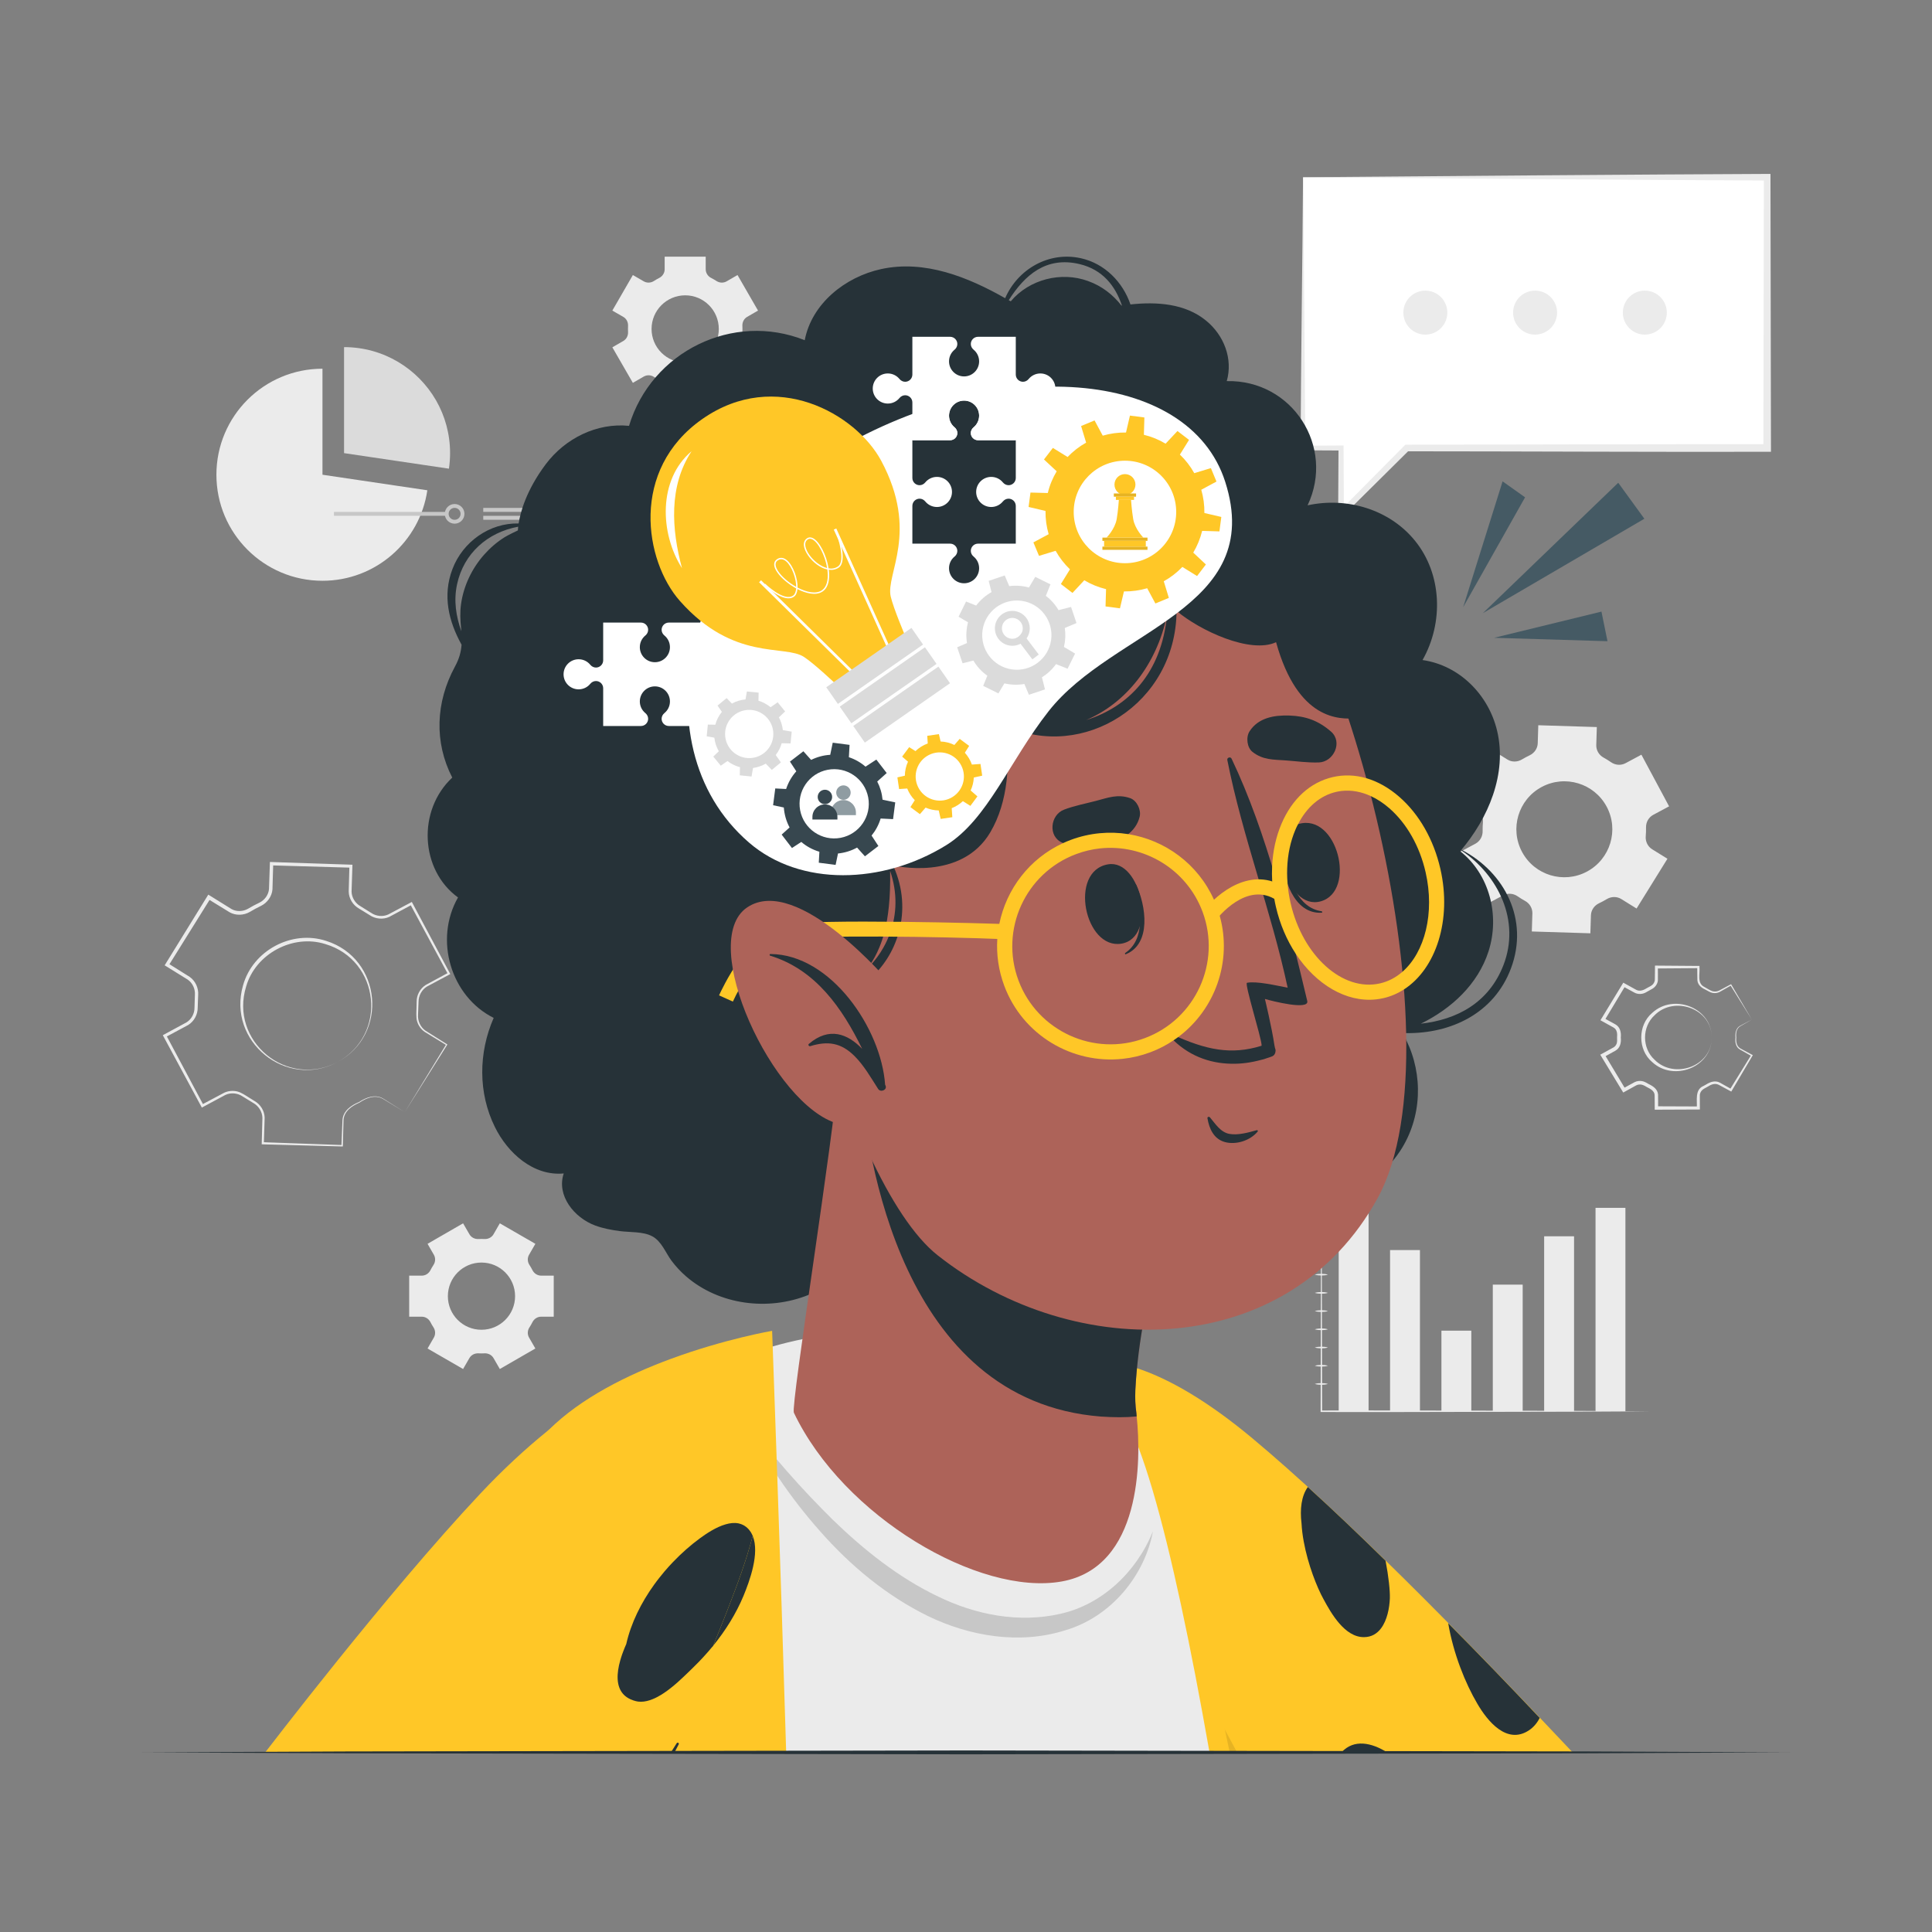 <svg width="150" height="150" viewBox="0 0 150 150" fill="none" xmlns="http://www.w3.org/2000/svg">
<rect x="0" y="0" width="150" height="150" fill="#808080" stroke="none"/>
<path d="M127.063 70.538L129.46 66.673L128.277 65.94C127.929 65.724 127.74 65.331 127.775 64.923C127.794 64.697 127.802 64.47 127.797 64.243C127.788 63.835 128.001 63.455 128.361 63.262L129.588 62.604L127.438 58.594L126.211 59.252C125.851 59.445 125.416 59.413 125.081 59.179C124.895 59.05 124.702 58.93 124.503 58.821C124.144 58.625 123.921 58.25 123.934 57.841L123.978 56.449L119.432 56.308L119.39 57.704C119.378 58.114 119.127 58.47 118.756 58.645C118.656 58.693 118.556 58.743 118.457 58.796C118.358 58.849 118.261 58.904 118.166 58.961C117.817 59.172 117.384 59.185 117.037 58.97L115.845 58.231L113.447 62.096L114.633 62.832C114.981 63.048 115.169 63.442 115.134 63.85C115.114 64.074 115.107 64.3 115.111 64.527C115.12 64.934 114.907 65.314 114.547 65.507L113.32 66.165L115.47 70.174L116.697 69.516C117.057 69.323 117.491 69.355 117.826 69.588C118.012 69.717 118.204 69.836 118.402 69.944C118.762 70.14 118.986 70.515 118.973 70.924L118.93 72.32L123.476 72.461L123.519 71.065C123.532 70.657 123.782 70.302 124.151 70.128C124.252 70.08 124.353 70.029 124.453 69.976C124.551 69.923 124.648 69.868 124.744 69.81C125.094 69.598 125.53 69.586 125.878 69.802L127.063 70.538ZM123.214 67.668C121.402 68.64 119.146 67.959 118.173 66.146C117.201 64.333 117.88 62.074 119.693 61.102C121.506 60.13 123.767 60.812 124.739 62.625C125.711 64.438 125.027 66.695 123.214 67.668Z" fill="#EBEBEB"/>
<path d="M31.427 86.347L34.64 81.086L34.654 81.144L32.96 80.107C32.679 79.909 32.471 79.611 32.379 79.279C32.298 78.995 32.327 78.571 32.337 78.274L32.348 77.781C32.34 77.258 32.617 76.742 33.063 76.466L34.81 75.519L34.776 75.631L31.849 70.203L31.981 70.243L30.228 71.184C29.744 71.409 29.151 71.354 28.709 71.056L28.291 70.798L27.871 70.54C27.406 70.278 27.09 69.771 27.073 69.234L27.128 67.246L27.241 67.365L21.079 67.189L21.213 67.062L21.154 69.052C21.109 69.598 20.753 70.09 20.267 70.331L19.828 70.554L19.4 70.799C18.93 71.073 18.321 71.099 17.838 70.835L16.141 69.793L16.347 69.745L13.085 74.976L13.042 74.79L14.729 75.846C15.173 76.16 15.424 76.709 15.386 77.249L15.367 77.741L15.35 78.232C15.354 78.77 15.068 79.302 14.607 79.584L12.853 80.524L12.9 80.365L15.802 85.806L15.664 85.765L17.42 84.832C17.742 84.686 18.114 84.658 18.453 84.749C18.745 84.826 19.093 85.064 19.349 85.225L19.768 85.485C20.226 85.747 20.536 86.249 20.548 86.779L20.485 88.766L20.405 88.68L26.566 88.9L26.509 88.953L26.588 86.971C26.634 86.245 27.269 85.81 27.875 85.562C28.418 85.203 29.131 84.93 29.748 85.293C29.748 85.293 31.427 86.347 31.427 86.347ZM31.427 86.347L29.735 85.317C29.113 84.967 28.445 85.247 27.901 85.611C27.304 85.868 26.71 86.276 26.67 86.978L26.619 88.956L26.617 89.011L26.562 89.01L20.4 88.846L20.317 88.844L20.32 88.761L20.373 86.785C20.36 86.316 20.083 85.873 19.677 85.643L19.252 85.383L18.827 85.121C18.442 84.861 17.923 84.813 17.501 85.009L15.761 85.944L15.671 85.992L15.623 85.903L12.695 80.475L12.64 80.373L12.743 80.317L14.479 79.377C14.868 79.136 15.107 78.686 15.101 78.231L15.116 77.731L15.132 77.233C15.163 76.78 14.95 76.318 14.577 76.059L12.899 75.019L12.784 74.948L12.855 74.833L16.093 69.587L16.172 69.459L16.299 69.538L17.976 70.58C18.369 70.799 18.873 70.777 19.261 70.553L19.695 70.307L20.141 70.083C20.546 69.885 20.845 69.477 20.885 69.027L20.952 67.054L20.956 66.923L21.087 66.927L27.248 67.133L27.364 67.137L27.361 67.253L27.296 69.227C27.308 69.687 27.579 70.126 27.98 70.353L28.403 70.617L28.827 70.881C29.209 71.141 29.723 71.192 30.144 70.999L31.889 70.072L31.975 70.026L32.02 70.112L34.922 75.553L34.961 75.626L34.888 75.665L33.145 76.598C32.742 76.845 32.494 77.31 32.495 77.782C32.482 78.029 32.47 78.529 32.457 78.776C32.419 79.252 32.637 79.737 33.026 80.016L34.7 81.072L34.736 81.095L34.713 81.131L31.427 86.347Z" fill="#EBEBEB"/>
<path d="M26.209 82.456C22.232 84.596 17.615 80.855 18.869 76.507C19.62 73.799 22.651 72.175 25.322 73.05C29.642 74.412 30.192 80.327 26.209 82.456ZM26.209 82.456C30.12 80.323 29.511 74.55 25.248 73.295C22.738 72.503 19.843 74.051 19.114 76.581C17.798 80.823 22.27 84.535 26.209 82.456Z" fill="#EBEBEB"/>
<path d="M38.806 106.29L41.566 104.697L41.078 103.853C40.934 103.605 40.948 103.299 41.105 103.059C41.191 102.926 41.271 102.788 41.343 102.646C41.473 102.391 41.731 102.227 42.017 102.227H42.992V99.04H42.017C41.731 99.04 41.473 98.876 41.343 98.621C41.271 98.479 41.191 98.341 41.105 98.209C40.948 97.968 40.934 97.663 41.078 97.415L41.566 96.57L38.806 94.978L38.318 95.826C38.174 96.075 37.902 96.212 37.615 96.198C37.537 96.194 37.459 96.192 37.38 96.192C37.302 96.192 37.224 96.194 37.146 96.198C36.86 96.212 36.589 96.076 36.446 95.829L35.954 94.978L33.195 96.57L33.683 97.417C33.827 97.666 33.812 97.971 33.655 98.212C33.569 98.344 33.489 98.481 33.417 98.622C33.287 98.877 33.03 99.041 32.744 99.041H31.769V102.228H32.744C33.03 102.228 33.287 102.391 33.417 102.646C33.489 102.787 33.569 102.924 33.655 103.056C33.812 103.297 33.827 103.602 33.683 103.851L33.195 104.698L35.954 106.29L36.443 105.443C36.586 105.195 36.858 105.059 37.144 105.073C37.222 105.077 37.301 105.079 37.38 105.079C37.459 105.079 37.537 105.077 37.615 105.073C37.902 105.058 38.175 105.195 38.318 105.444L38.806 106.29ZM37.38 103.243C35.939 103.243 34.772 102.076 34.772 100.635C34.772 99.194 35.939 98.024 37.38 98.024C38.822 98.024 39.991 99.194 39.991 100.635C39.991 102.076 38.822 103.243 37.38 103.243Z" fill="#EBEBEB"/>
<path d="M58.853 24.114L57.261 21.354L56.417 21.842C56.168 21.986 55.863 21.972 55.623 21.815C55.49 21.729 55.352 21.649 55.21 21.577C54.955 21.447 54.791 21.19 54.791 20.904V19.928H51.605V20.904C51.605 21.19 51.44 21.447 51.186 21.577C51.044 21.649 50.906 21.729 50.773 21.815C50.533 21.972 50.227 21.986 49.979 21.842L49.135 21.354L47.542 24.114L48.391 24.602C48.64 24.745 48.776 25.018 48.762 25.305C48.758 25.383 48.756 25.461 48.756 25.54C48.756 25.618 48.758 25.696 48.762 25.774C48.777 26.059 48.641 26.331 48.393 26.474L47.543 26.965L49.135 29.725L49.982 29.236C50.23 29.093 50.536 29.107 50.776 29.264C50.908 29.351 51.046 29.43 51.187 29.502C51.442 29.632 51.605 29.889 51.605 30.175V31.151H54.792V30.175C54.792 29.889 54.956 29.632 55.21 29.502C55.352 29.43 55.489 29.351 55.621 29.264C55.861 29.107 56.167 29.093 56.415 29.236L57.262 29.725L58.854 26.965L58.007 26.477C57.759 26.334 57.623 26.061 57.638 25.776C57.641 25.698 57.644 25.619 57.644 25.54C57.644 25.461 57.642 25.383 57.638 25.305C57.623 25.018 57.76 24.745 58.008 24.602L58.853 24.114ZM55.807 25.54C55.807 26.981 54.64 28.148 53.199 28.148C51.758 28.148 50.587 26.981 50.587 25.54C50.587 24.099 51.758 22.929 53.199 22.929C54.64 22.928 55.807 24.098 55.807 25.54Z" fill="#EBEBEB"/>
<path d="M136.011 79.161L134.346 76.494L134.405 76.51L133.512 77.015C133.349 77.098 133.157 77.124 132.976 77.091C132.79 77.063 132.634 76.95 132.491 76.879C132.159 76.723 131.821 76.517 131.785 76.112C131.773 75.755 131.777 75.425 131.773 75.08L131.86 75.168L128.603 75.192L128.715 75.081C128.715 75.427 128.725 75.751 128.718 76.117C128.692 76.417 128.483 76.681 128.218 76.807C128.108 76.87 127.886 76.992 127.776 77.055C127.516 77.199 127.188 77.213 126.92 77.08L126.016 76.587L126.192 76.539L124.572 79.234L124.52 79.039L125.421 79.533C125.789 79.742 125.879 80.16 125.837 80.552C125.881 80.948 125.792 81.362 125.423 81.574L124.524 82.074L124.58 81.865L126.2 84.56L126.01 84.509L126.915 84.015C127.096 83.926 127.305 83.901 127.501 83.939C127.666 83.967 127.861 84.081 128.006 84.166C128.354 84.336 128.697 84.559 128.732 84.986C128.741 85.355 128.734 85.676 128.735 86.024L128.603 85.892L131.859 85.905L131.741 86.024C131.776 85.445 131.571 84.602 132.254 84.315L132.473 84.195C132.78 83.992 133.183 83.868 133.528 84.055L134.425 84.557L134.308 84.588L135.962 81.913L135.983 81.992L135.093 81.487C134.758 81.3 134.699 80.888 134.741 80.552C134.706 80.22 134.775 79.816 135.107 79.641C135.108 79.641 136.011 79.161 136.011 79.161ZM136.011 79.161L135.126 79.669C134.809 79.857 134.768 80.216 134.805 80.552C134.777 80.885 134.825 81.237 135.14 81.411L136.038 81.893L136.089 81.92L136.059 81.972L134.459 84.678L134.416 84.75L134.342 84.71L133.444 84.226C133.134 84.074 132.859 84.196 132.575 84.375C132.458 84.447 132.257 84.535 132.163 84.63C132.056 84.731 131.987 84.869 131.974 85.011C131.969 85.367 131.979 85.769 131.978 86.141L131.86 86.142L128.603 86.156L128.472 86.156C128.468 85.782 128.474 85.369 128.465 85.014C128.444 84.69 128.127 84.536 127.872 84.405C127.761 84.334 127.578 84.234 127.45 84.211C127.31 84.185 127.163 84.204 127.038 84.266L126.148 84.758L126.029 84.824L125.957 84.707L124.324 82.02L124.243 81.887L124.38 81.811L125.271 81.322C125.389 81.253 125.479 81.141 125.522 81.012C125.564 80.893 125.553 80.679 125.548 80.552C125.573 80.261 125.559 79.938 125.274 79.776L124.385 79.284L124.258 79.213L124.333 79.089L125.966 76.403L126.032 76.295L126.143 76.356L127.033 76.848C127.316 77.002 127.629 76.866 127.877 76.708C127.991 76.641 128.195 76.552 128.289 76.462C128.395 76.365 128.465 76.232 128.48 76.092C128.491 75.74 128.487 75.338 128.493 74.968L128.603 74.969L131.86 74.994L131.948 74.994L131.947 75.081C131.994 75.612 131.737 76.348 132.333 76.63C132.542 76.74 132.784 76.919 133 76.967C133.154 76.999 133.319 76.981 133.462 76.913L134.363 76.432L134.401 76.412L134.422 76.448L136.011 79.161Z" fill="#EBEBEB"/>
<path d="M132.899 80.552C132.912 82.864 129.94 83.998 128.281 82.463C127.141 81.51 127.142 79.59 128.282 78.636C129.942 77.1 132.913 78.24 132.899 80.552ZM132.899 80.552C132.908 78.299 129.98 77.281 128.459 78.826C127.477 79.727 127.474 81.373 128.457 82.275C129.976 83.82 132.909 82.805 132.899 80.552Z" fill="#EBEBEB"/>
<path d="M101.166 13.759V34.783H104.117V39.883L109.217 34.783H137.203V13.759H101.166Z" fill="white"/>
<path d="M101.166 13.759C101.242 19.955 101.302 28.691 101.346 34.783L101.166 34.604L104.117 34.588L104.311 34.587L104.313 34.783L104.34 39.883L103.96 39.725L109.036 34.602L109.11 34.527C117.39 34.511 129.035 34.482 137.203 34.489L136.909 34.783L136.947 13.76L137.203 14.016C128.22 13.98 110.148 13.84 101.166 13.759ZM101.166 13.759C110.278 13.679 128.345 13.539 137.458 13.502L137.459 13.759L137.497 34.783L137.497 35.076C129.291 35.101 117.544 35.04 109.217 35.039L109.398 34.964L104.275 40.04L103.891 40.419L103.894 39.882L103.922 34.782L104.117 34.978L101.167 34.962L100.987 34.961C100.987 28.768 101.131 20.028 101.166 13.759Z" fill="#EBEBEB"/>
<path d="M125.997 24.271C125.997 25.214 126.761 25.979 127.704 25.979C128.647 25.979 129.412 25.214 129.412 24.271C129.412 23.328 128.647 22.564 127.704 22.564C126.761 22.564 125.997 23.328 125.997 24.271Z" fill="#EBEBEB"/>
<path d="M117.476 24.271C117.476 25.214 118.241 25.979 119.184 25.979C120.127 25.979 120.891 25.214 120.891 24.271C120.891 23.328 120.127 22.564 119.184 22.564C118.241 22.564 117.476 23.328 117.476 24.271Z" fill="#EBEBEB"/>
<path d="M108.956 24.271C108.956 25.214 109.72 25.979 110.663 25.979C111.606 25.979 112.37 25.214 112.37 24.271C112.37 23.328 111.606 22.564 110.663 22.564C109.72 22.564 108.956 23.328 108.956 24.271Z" fill="#EBEBEB"/>
<path d="M33.178 38.065C32.597 42.04 29.172 45.091 25.037 45.091C20.491 45.091 16.802 41.406 16.802 36.858C16.802 32.312 20.491 28.627 25.037 28.627V36.858L33.178 38.065Z" fill="#EBEBEB"/>
<path d="M34.944 35.181C34.944 35.592 34.913 35.994 34.855 36.388L26.713 35.181V26.95C29.767 26.95 32.435 28.615 33.857 31.088C34.55 32.294 34.944 33.694 34.944 35.181Z" fill="#DBDBDB"/>
<path d="M25.928 39.895H34.682" stroke="#C7C7C7" stroke-width="0.3" stroke-miterlimit="10"/>
<path d="M35.296 40.508C34.957 40.508 34.682 40.233 34.682 39.895C34.682 39.556 34.957 39.281 35.296 39.281C35.635 39.281 35.909 39.556 35.909 39.895C35.909 40.234 35.634 40.508 35.296 40.508Z" stroke="#C7C7C7" stroke-width="0.3" stroke-miterlimit="10"/>
<path d="M44.32 39.435H37.52V39.742H44.32V39.435Z" fill="#C7C7C7"/>
<path d="M41.369 40.048H37.52V40.355H41.369V40.048Z" fill="#C7C7C7"/>
<path d="M106.256 93.058H103.936V109.57H106.256V93.058Z" fill="#EBEBEB"/>
<path d="M110.244 97.055H107.924V109.569H110.244V97.055Z" fill="#EBEBEB"/>
<path d="M114.232 103.312H111.912V109.57H114.232V103.312Z" fill="#EBEBEB"/>
<path d="M118.221 99.738H115.901V109.57H118.221V99.738Z" fill="#EBEBEB"/>
<path d="M122.209 95.985H119.888V109.57H122.209V95.985Z" fill="#EBEBEB"/>
<path d="M126.197 93.777H123.877V109.569H126.197V93.777Z" fill="#EBEBEB"/>
<path d="M102.591 90.958L102.618 95.611L102.631 100.263L102.65 109.569L102.591 109.511C104.723 109.505 106.856 109.502 108.988 109.509L115.385 109.522L121.783 109.535L128.18 109.569L121.783 109.604L115.385 109.617L108.988 109.63C106.856 109.637 104.723 109.634 102.591 109.628L102.532 109.628V109.569L102.551 100.264L102.564 95.611L102.591 90.958Z" fill="#EBEBEB"/>
<path d="M102.079 91.891C102.25 91.84 102.42 91.828 102.591 91.826C102.761 91.828 102.932 91.84 103.103 91.891C102.932 91.943 102.761 91.955 102.591 91.957C102.42 91.955 102.249 91.943 102.079 91.891Z" fill="#EBEBEB"/>
<path d="M102.079 93.306C102.25 93.254 102.42 93.242 102.591 93.24C102.761 93.242 102.932 93.254 103.103 93.306C102.932 93.358 102.761 93.37 102.591 93.372C102.42 93.37 102.249 93.358 102.079 93.306Z" fill="#EBEBEB"/>
<path d="M102.079 94.72C102.25 94.668 102.42 94.656 102.591 94.654C102.761 94.656 102.932 94.668 103.103 94.72C102.932 94.772 102.761 94.784 102.591 94.786C102.42 94.784 102.249 94.772 102.079 94.72Z" fill="#EBEBEB"/>
<path d="M102.079 96.135C102.25 96.083 102.42 96.071 102.591 96.069C102.761 96.071 102.932 96.083 103.103 96.135C102.932 96.186 102.761 96.198 102.591 96.2C102.42 96.198 102.249 96.186 102.079 96.135Z" fill="#EBEBEB"/>
<path d="M102.079 97.549C102.25 97.498 102.42 97.486 102.591 97.483C102.761 97.485 102.932 97.497 103.103 97.549C102.932 97.601 102.761 97.613 102.591 97.615C102.42 97.613 102.249 97.601 102.079 97.549Z" fill="#EBEBEB"/>
<path d="M102.079 98.964C102.25 98.912 102.42 98.9 102.591 98.898C102.761 98.9 102.932 98.912 103.103 98.964C102.932 99.016 102.761 99.028 102.591 99.029C102.42 99.027 102.249 99.015 102.079 98.964Z" fill="#EBEBEB"/>
<path d="M102.079 100.378C102.25 100.327 102.42 100.315 102.591 100.312C102.761 100.314 102.932 100.326 103.103 100.378C102.932 100.43 102.761 100.442 102.591 100.444C102.42 100.442 102.249 100.43 102.079 100.378Z" fill="#EBEBEB"/>
<path d="M102.079 101.792C102.25 101.741 102.42 101.729 102.591 101.727C102.761 101.728 102.932 101.74 103.103 101.792C102.932 101.844 102.761 101.856 102.591 101.858C102.42 101.856 102.249 101.844 102.079 101.792Z" fill="#EBEBEB"/>
<path d="M102.079 103.207C102.25 103.155 102.42 103.143 102.591 103.141C102.761 103.143 102.932 103.155 103.103 103.207C102.932 103.259 102.761 103.271 102.591 103.273C102.42 103.27 102.249 103.259 102.079 103.207Z" fill="#EBEBEB"/>
<path d="M102.079 104.621C102.25 104.57 102.42 104.558 102.591 104.556C102.761 104.557 102.932 104.569 103.103 104.621C102.932 104.673 102.761 104.685 102.591 104.687C102.42 104.685 102.249 104.673 102.079 104.621Z" fill="#EBEBEB"/>
<path d="M102.079 106.036C102.25 105.984 102.42 105.972 102.591 105.97C102.761 105.972 102.932 105.984 103.103 106.036C102.932 106.088 102.761 106.1 102.591 106.102C102.42 106.1 102.249 106.088 102.079 106.036Z" fill="#EBEBEB"/>
<path d="M102.079 107.45C102.25 107.398 102.42 107.386 102.591 107.384C102.761 107.386 102.932 107.398 103.103 107.45C102.932 107.502 102.761 107.514 102.591 107.516C102.42 107.514 102.249 107.502 102.079 107.45Z" fill="#EBEBEB"/>
<path d="M113.6 47.139L116.661 37.373L118.406 38.612L113.6 47.139Z" fill="#455A64"/>
<path d="M116.003 49.519L124.337 47.485L124.805 49.783L116.003 49.519Z" fill="#455A64"/>
<path d="M115.13 47.603L125.639 37.481L127.668 40.275L115.13 47.603Z" fill="#455A64"/>
<path d="M115.879 136.053H87.25C86.713 134.46 86.206 132.9 85.729 131.376C85.141 129.492 84.652 127.674 84.271 125.949C84.181 125.541 84.097 125.136 84.019 124.737C83.866 123.954 83.734 123.192 83.629 122.454C83.095 118.749 83.173 115.671 83.932 113.583C84.607 111.717 85.828 110.643 87.646 110.622C87.718 110.619 87.793 110.619 87.865 110.622C88.012 110.625 88.159 110.637 88.312 110.655C91.228 110.991 95.473 113.721 101.224 119.697C102.601 121.131 104.068 122.751 105.622 124.569C106.138 125.172 106.672 125.79 107.224 126.423C109.81 129.399 112.765 132.678 115.879 136.053Z" fill="#AD6359"/>
<path d="M122.098 136.053H84.205C83.473 134.178 82.792 132.375 82.177 130.668C81.718 129.393 81.31 128.166 80.947 126.984C80.8 126.504 80.659 126.03 80.53 125.565C80.527 125.565 80.527 125.565 80.527 125.565C80.263 124.638 80.032 123.741 79.831 122.877C79.702 122.331 79.585 121.8 79.483 121.278C79.384 120.789 79.294 120.309 79.216 119.841C79.165 119.529 79.117 119.223 79.075 118.92C79.03 118.617 78.994 118.32 78.958 118.029C78.904 117.567 78.859 117.12 78.829 116.682C78.811 116.448 78.796 116.217 78.784 115.992C78.784 115.953 78.781 115.914 78.778 115.875C78.637 112.773 79.069 110.349 79.996 108.645C80.686 107.367 81.655 106.491 82.867 106.038C82.939 106.005 83.011 105.981 83.086 105.957C84.514 105.486 86.26 105.567 88.273 106.227C88.276 106.227 88.276 106.227 88.276 106.227C90.865 107.076 93.892 108.879 97.249 111.681C104.128 117.426 113.332 126.729 122.098 136.053Z" fill="#FFC727"/>
<path d="M112.438 126.027C112.84 128.397 113.77 130.701 114.7 132.276C115.486 133.626 116.986 135.474 118.702 134.346C119.065 134.106 119.347 133.767 119.542 133.377C117.178 130.875 114.784 128.394 112.438 126.027ZM104.149 136.053H107.698C106.498 135.306 105.127 134.988 104.149 136.053ZM107.575 121.176C105.49 119.13 103.453 117.192 101.539 115.452C101.035 116.154 100.918 117.174 101.05 118.272C101.074 118.737 101.134 119.217 101.224 119.697C101.548 121.476 102.25 123.246 102.757 124.158C103.348 125.256 104.413 127.131 105.91 127.107C106.495 127.101 106.921 126.828 107.224 126.423C107.701 125.79 107.878 124.839 107.908 124.098C107.926 123.492 107.812 122.406 107.575 121.176Z" fill="#263238"/>
<path opacity="0.1" d="M96.046 136.053H84.211C83.476 134.178 82.795 132.375 82.183 130.668C81.724 129.393 81.313 128.166 80.95 126.984C80.803 126.504 80.662 126.03 80.53 125.565C80.266 124.638 80.035 123.744 79.834 122.88C79.834 122.88 79.834 122.88 79.831 122.877C79.702 122.331 79.585 121.8 79.483 121.278C79.384 120.789 79.294 120.309 79.216 119.841C79.165 119.529 79.117 119.223 79.075 118.92C79.03 118.617 78.994 118.32 78.958 118.029C78.469 113.877 78.868 110.73 80.008 108.651C80.215 108.267 80.452 107.919 80.71 107.607L81.592 109.242L83.932 113.583L87.013 119.298L88.129 121.368L88.417 121.899L92.797 130.023L95.104 134.304L96.046 136.053Z" fill="black"/>
<path d="M95.473 136.053H76.279C76.279 132.87 76.282 129.789 76.285 126.882C76.288 126.315 76.288 125.754 76.288 125.199C76.291 124.152 76.294 123.129 76.297 122.136C76.315 114.93 76.348 109.251 76.363 106.44V106.437C76.372 105.192 76.378 104.508 76.378 104.508L76.204 103.854L75.862 102.573C75.862 102.573 79.363 103.332 83.086 105.957C83.488 106.239 83.893 106.545 84.298 106.875C85.279 107.673 86.251 108.609 87.151 109.701C87.241 109.809 87.328 109.914 87.415 110.025C87.568 110.22 87.718 110.418 87.865 110.622C88.033 110.847 88.195 111.078 88.351 111.318V111.321C89.077 112.407 89.725 113.622 90.262 114.978C91.519 118.161 93.232 125.46 95.104 134.304C95.224 134.88 95.347 135.462 95.473 136.053Z" fill="#FFC727"/>
<path d="M93.907 136.053H32.521C39.91 123.828 46.933 113.454 50.674 109.686C51.169 109.185 51.703 108.717 52.27 108.285C53.389 107.415 54.634 106.668 55.972 106.038C57.241 105.435 58.591 104.937 59.992 104.538C60.748 104.319 61.519 104.133 62.299 103.971C65.953 103.221 69.823 103.074 73.426 103.449H73.429C74.377 103.548 75.304 103.683 76.204 103.854C78.7 104.325 80.986 105.063 82.867 106.038C83.374 106.299 83.854 106.578 84.298 106.875C85.354 107.58 86.224 108.375 86.86 109.257C86.956 109.392 87.055 109.539 87.151 109.701C87.214 109.806 87.277 109.914 87.34 110.028C87.442 110.214 87.544 110.412 87.646 110.622C87.889 111.126 88.135 111.702 88.381 112.35C88.381 112.35 88.381 112.35 88.381 112.353C89.845 116.211 91.348 122.523 92.797 130.023C93.169 131.961 93.541 133.977 93.907 136.053Z" fill="#EBEBEB"/>
<path d="M57.854 110.231C59.941 113.013 62.23 115.598 64.658 117.995C67.103 120.365 69.79 122.495 72.785 123.929C75.743 125.383 79.124 126.029 82.318 125.297C85.499 124.597 88.214 122.112 89.514 118.888C88.887 122.293 86.281 125.544 82.681 126.582C79.147 127.699 75.273 127.032 72.045 125.47C68.799 123.875 66.024 121.552 63.698 118.916C61.359 116.286 59.379 113.363 57.854 110.231Z" fill="#C7C7C7"/>
<path d="M61.039 136.053H28.588C34.819 123.993 40.186 113.988 42.274 111.399C42.274 111.399 42.277 111.399 42.277 111.396C42.4 111.24 42.514 111.111 42.616 111.009C45.127 108.516 48.754 106.734 52.039 105.519C56.275 103.953 59.947 103.326 59.947 103.326C59.947 103.326 59.962 103.749 59.992 104.538C60.049 106.137 60.163 109.23 60.301 113.304C60.316 113.718 60.331 114.141 60.346 114.573C60.547 120.423 60.799 128.025 61.039 136.053Z" fill="#FFC727"/>
<path d="M58.444 119.253V119.25C58.423 119.199 58.399 119.151 58.375 119.103C58.345 119.043 58.312 118.986 58.279 118.932C58.279 118.929 58.276 118.929 58.273 118.926C58.237 118.872 58.198 118.821 58.156 118.77V118.767C58.129 118.734 58.102 118.704 58.069 118.674C58.024 118.629 57.979 118.59 57.934 118.551H57.931C57.886 118.515 57.838 118.482 57.79 118.452C57.757 118.431 57.724 118.413 57.691 118.398C57.592 118.347 57.49 118.311 57.382 118.287C57.364 118.281 57.343 118.278 57.325 118.272C57.322 118.272 57.322 118.272 57.322 118.272C57.007 118.212 56.671 118.251 56.335 118.35C55.591 118.563 54.847 119.064 54.349 119.427C53.626 119.958 52.915 120.582 52.249 121.278C52.027 121.509 51.811 121.749 51.601 121.995C51.46 122.16 51.325 122.328 51.19 122.499C51.055 122.667 50.926 122.841 50.797 123.018C49.78 124.428 48.991 126.009 48.622 127.644C48.541 127.83 48.463 128.013 48.394 128.199C48.361 128.28 48.331 128.361 48.304 128.442C48.28 128.511 48.256 128.58 48.235 128.649C48.205 128.736 48.181 128.823 48.157 128.907C47.86 129.951 47.848 130.896 48.361 131.499C48.388 131.532 48.418 131.562 48.451 131.595C48.511 131.655 48.58 131.712 48.655 131.766H48.658C48.844 131.901 49.075 132.003 49.348 132.075C49.381 132.084 49.414 132.09 49.45 132.093C49.483 132.102 49.516 132.108 49.549 132.111C49.843 132.147 50.146 132.102 50.452 132.003C50.536 131.976 50.623 131.943 50.71 131.907L50.713 131.904C50.815 131.865 50.917 131.814 51.019 131.76C51.115 131.712 51.211 131.658 51.304 131.601C51.388 131.55 51.469 131.499 51.553 131.442C51.907 131.205 52.252 130.926 52.57 130.647C52.615 130.608 52.657 130.569 52.699 130.53C52.738 130.497 52.774 130.464 52.813 130.425C52.894 130.353 52.972 130.281 53.05 130.206C53.086 130.173 53.122 130.14 53.158 130.104C53.287 129.984 53.407 129.864 53.521 129.756C53.617 129.66 53.707 129.573 53.788 129.495C53.944 129.345 54.1 129.189 54.253 129.03C54.37 128.91 54.484 128.79 54.598 128.664C54.73 128.523 54.859 128.376 54.988 128.229C55.117 128.082 55.243 127.932 55.366 127.782C55.366 127.782 55.366 127.782 55.366 127.779C56.329 126.597 57.148 125.289 57.727 123.897C58.195 122.763 58.993 120.6 58.444 119.253Z" fill="#263238"/>
<path d="M57.382 118.284V118.287C56.581 121.734 54.712 125.868 51.736 130.35C51.4 130.857 51.058 131.373 50.713 131.904L50.71 131.907C49.855 133.221 48.967 134.607 48.058 136.053H21.343C29.83 127.614 43.069 107.316 53.29 106.803C58.004 106.566 58.753 112.371 57.382 118.284Z" fill="#AD6359"/>
<path d="M59.398 113.073C59.389 114.849 59.077 116.913 58.444 119.25V119.253C58.318 119.721 58.18 120.198 58.027 120.687C57.967 120.876 57.907 121.068 57.844 121.26C57.748 121.551 57.649 121.848 57.544 122.151C57.466 122.37 57.388 122.592 57.307 122.814C57.238 123.006 57.166 123.204 57.091 123.399C57.019 123.597 56.944 123.795 56.866 123.996C56.563 124.797 56.239 125.628 55.894 126.48C55.81 126.693 55.723 126.909 55.633 127.125C55.546 127.341 55.456 127.56 55.366 127.779C55.366 127.782 55.366 127.782 55.366 127.782C54.301 130.365 53.08 133.149 51.751 136.053H20.591C20.645 135.999 29.974 123.752 37.309 115.948C44.06 108.765 51.874 104.176 55.972 106.038C58.036 106.976 59.215 109.077 59.38 112.185V112.188C59.395 112.473 59.404 112.767 59.398 113.073Z" fill="#FFC727"/>
<path d="M58.375 119.103C58.345 119.043 58.312 118.986 58.279 118.932C58.279 118.929 58.276 118.929 58.273 118.926C58.237 118.872 58.198 118.821 58.156 118.77V118.767C58.129 118.734 58.102 118.704 58.069 118.674C58.027 118.629 57.982 118.587 57.934 118.551H57.931C57.886 118.515 57.838 118.482 57.79 118.452C57.757 118.431 57.724 118.413 57.691 118.398C57.592 118.347 57.49 118.311 57.382 118.287V118.284C57.361 118.278 57.343 118.275 57.325 118.272C57.322 118.272 57.322 118.272 57.322 118.272C57.007 118.212 56.671 118.251 56.335 118.35C55.591 118.563 54.847 119.064 54.349 119.427C53.626 119.958 52.915 120.582 52.249 121.278C52.027 121.509 51.811 121.749 51.601 121.995C51.46 122.16 51.325 122.328 51.19 122.499C51.055 122.667 50.926 122.841 50.797 123.018C49.78 124.428 48.991 126.009 48.622 127.644C48.541 127.83 48.463 128.013 48.394 128.199C48.361 128.28 48.331 128.361 48.304 128.442C48.28 128.511 48.256 128.58 48.235 128.649C48.205 128.736 48.181 128.823 48.157 128.907C47.86 129.951 47.848 130.896 48.361 131.499C48.388 131.532 48.418 131.562 48.451 131.595C48.511 131.655 48.58 131.712 48.655 131.766H48.658C48.844 131.898 49.075 132 49.351 132.072C49.384 132.078 49.417 132.087 49.45 132.093C49.483 132.102 49.516 132.108 49.549 132.111C49.843 132.147 50.146 132.102 50.452 132.003C50.536 131.976 50.623 131.943 50.71 131.907L50.713 131.904C50.815 131.865 50.917 131.814 51.019 131.76C51.115 131.712 51.211 131.658 51.304 131.601C51.388 131.55 51.469 131.499 51.553 131.442C51.907 131.205 52.252 130.926 52.57 130.647C52.615 130.608 52.657 130.569 52.699 130.53C52.738 130.497 52.774 130.464 52.813 130.425C52.894 130.353 52.972 130.281 53.05 130.206C53.086 130.173 53.122 130.14 53.158 130.104C53.287 129.984 53.407 129.864 53.521 129.756C53.617 129.66 53.707 129.573 53.788 129.495C53.944 129.345 54.1 129.189 54.253 129.03C54.37 128.91 54.484 128.79 54.598 128.664C54.73 128.523 54.859 128.376 54.988 128.229C55.117 128.082 55.243 127.932 55.366 127.782C55.366 127.782 55.366 127.782 55.366 127.779C55.456 127.56 55.546 127.341 55.633 127.125C55.723 126.909 55.81 126.693 55.894 126.48C56.239 125.628 56.563 124.797 56.866 123.996C56.944 123.795 57.019 123.597 57.091 123.399C57.166 123.204 57.238 123.006 57.307 122.814C57.388 122.592 57.466 122.37 57.544 122.151C57.649 121.848 57.748 121.551 57.844 121.26C57.907 121.068 57.967 120.876 58.027 120.687C58.18 120.198 58.318 119.721 58.444 119.253V119.25C58.423 119.199 58.399 119.151 58.375 119.103Z" fill="#263238"/>
<path d="M52.696 135.429C52.588 135.636 52.48 135.846 52.369 136.053H52.09C52.237 135.816 52.387 135.582 52.537 135.345C52.597 135.249 52.75 135.324 52.696 135.429Z" fill="#263238"/>
<path d="M113.491 65.985C113.464 65.973 113.437 66.012 113.461 66.027C116.338 67.965 118.06 71.493 116.725 74.937C115.582 77.88 113.083 79.173 110.314 79.479C112.693 78.312 114.745 76.419 115.567 73.869C116.467 71.07 115.639 67.881 113.371 66.09C115.564 63.528 117.025 60.06 116.236 56.742C115.576 53.949 113.317 51.657 110.446 51.246C112.09 48.342 111.961 44.568 109.861 41.985C107.896 39.558 104.587 38.565 101.521 39.234C103.675 34.689 100.336 29.475 95.245 29.589C95.74 27.855 95.026 26.016 93.625 24.882C92.014 23.568 89.818 23.415 87.769 23.637C87.175 21.9 85.771 20.454 83.905 20.046C81.415 19.5 79.015 20.907 78.04 23.151C75.163 21.519 71.803 20.154 68.41 20.892C65.617 21.501 63.022 23.571 62.479 26.415C56.926 24.189 50.581 27.276 48.838 33.063C46.351 32.811 43.888 34.023 42.37 36.045C40.84 38.085 40.399 39.807 40.267 40.641C38.008 40.587 35.929 42.066 35.128 44.181C34.339 46.26 34.843 48.255 35.836 50.055C35.794 50.616 35.656 51.144 35.32 51.759C33.82 54.525 33.703 57.63 35.113 60.372C32.389 62.916 32.617 67.542 35.56 69.678C33.685 72.96 35.005 77.373 38.329 79.029C37.141 81.75 37.12 84.861 38.422 87.498C39.415 89.52 41.416 91.329 43.768 91.107C43.192 92.814 44.572 94.539 46.201 95.145C46.819 95.376 47.476 95.496 48.13 95.583C48.907 95.685 49.936 95.607 50.632 95.982C51.361 96.363 51.673 97.257 52.135 97.881C52.468 98.325 52.852 98.739 53.275 99.105C55.843 101.319 59.644 101.808 62.788 100.53C63.562 100.221 64.297 99.801 64.963 99.273C66.571 101.415 69.394 101.835 71.998 101.406C72.307 101.355 72.613 101.292 72.913 101.22C73.849 100.995 74.704 100.632 75.583 100.251C75.892 100.116 76.189 99.996 76.486 99.906C76.972 99.759 77.464 99.693 78.022 99.783C78.568 99.873 79.084 100.083 79.63 100.176C81.484 100.488 83.077 99.6 84.547 98.556C85.834 100.134 87.382 101.043 89.002 101.403H89.005C93.763 102.456 99.112 98.76 100.126 93.309C103.099 93.615 106.183 92.46 108.121 90.147L108.124 90.144C108.331 89.898 108.523 89.64 108.703 89.367C110.416 86.757 110.503 83.442 109.18 80.754V80.751C109.183 80.748 109.183 80.748 109.18 80.745C109.183 80.742 109.183 80.742 109.18 80.739C109.093 80.559 109 80.382 108.898 80.208C108.988 80.211 109.081 80.214 109.174 80.211C112.624 80.256 115.999 78.702 117.316 75.171C118.714 71.421 116.857 67.749 113.491 65.985ZM40.207 41.181C40.207 41.181 39.502 41.511 39.178 41.709C38.593 42.075 38.062 42.531 37.6 43.05C36.643 44.124 35.995 45.48 35.797 46.89C35.707 47.523 35.731 48.147 35.8 48.777C35.809 48.861 35.809 48.93 35.815 49.011C35.416 47.853 35.206 46.662 35.488 45.357C36.007 42.966 37.846 41.337 40.231 40.893C40.213 41.067 40.207 41.181 40.207 41.181ZM83.809 20.502C85.615 20.931 86.596 22.2 87.106 23.721C87.094 23.721 87.082 23.724 87.07 23.724C86.41 22.878 85.549 22.206 84.475 21.819C82.393 21.06 79.921 21.678 78.475 23.394C78.424 23.364 78.37 23.337 78.319 23.307C79.558 21.351 81.226 19.89 83.809 20.502ZM89.122 100.824H89.119C87.7 100.5 86.254 99.711 84.847 98.343C84.868 98.328 84.892 98.313 84.913 98.298C86.275 99.255 87.778 99.801 89.302 99.978V99.981C92.692 100.38 96.169 98.952 98.326 96.183C96.082 99.513 92.68 101.637 89.122 100.824Z" fill="#263238"/>
<path d="M82.431 122.785C76.02 123.927 65.486 117.757 61.636 109.682C61.376 109.127 64.809 87.765 65.051 83.461L91.676 91.531C91.676 91.531 88.517 100.403 88.143 107.909C88.118 108.537 88.148 109.124 88.23 109.686C88.234 109.767 88.252 109.867 88.252 109.98C88.611 113.366 88.627 121.677 82.431 122.785Z" fill="#AD6359"/>
<path d="M88.225 109.69C88.226 109.765 88.246 109.86 88.247 109.973C87.398 110.057 86.471 110.047 85.469 109.981C69.868 108.755 67.26 89.43 66.848 84.011L73.5 86.025L91.675 91.535C91.675 91.535 88.512 100.409 88.151 107.915C88.12 108.538 88.144 109.124 88.225 109.69Z" fill="#263238"/>
<path d="M60.656 53.829C58.345 63.798 65.433 91.656 72.81 97.47C83.504 105.899 100.049 105.642 106.967 93.007C113.674 80.761 103.793 44.62 95.643 39.435C83.639 31.799 64.07 39.102 60.656 53.829Z" fill="#AD6359"/>
<path d="M88.193 68.65C88.16 68.583 88.068 68.776 88.09 68.853C88.618 70.716 88.908 72.94 87.364 73.987C87.317 74.019 87.345 74.113 87.406 74.088C89.407 73.279 88.992 70.332 88.193 68.65Z" fill="#263238"/>
<path d="M86.026 67.107C82.947 67.63 84.221 73.749 87.074 73.264C89.881 72.787 88.607 66.667 86.026 67.107Z" fill="#263238"/>
<path d="M99.546 66.306C99.546 66.23 99.714 66.364 99.727 66.442C100.062 68.35 100.766 70.479 102.611 70.751C102.669 70.76 102.683 70.856 102.618 70.861C100.464 71.002 99.558 68.166 99.546 66.306Z" fill="#263238"/>
<path d="M100.827 63.973C103.827 63.107 105.339 69.171 102.559 69.974C99.824 70.764 98.312 64.699 100.827 63.973Z" fill="#263238"/>
<path d="M82.616 62.859C83.438 62.549 84.247 62.402 85.091 62.18C86.044 61.93 86.776 61.633 87.748 61.969C88.268 62.15 88.612 62.883 88.484 63.405C88.187 64.621 87.096 65.218 85.962 65.565C84.731 65.942 83.686 65.918 82.495 65.434C81.342 64.965 81.533 63.266 82.616 62.859Z" fill="#263238"/>
<path d="M102.39 59.196C101.513 59.224 100.699 59.102 99.829 59.039C98.846 58.968 98.057 59.012 97.247 58.38C96.812 58.041 96.724 57.237 97.013 56.784C97.688 55.728 98.912 55.517 100.098 55.554C101.384 55.595 102.366 55.955 103.337 56.797C104.277 57.614 103.547 59.16 102.39 59.196Z" fill="#263238"/>
<path d="M93.939 86.751C94.358 87.246 94.76 87.911 95.454 88.036C96.119 88.156 96.934 87.928 97.571 87.747C97.634 87.73 97.69 87.8 97.646 87.854C97.075 88.546 95.978 88.91 95.1 88.669C94.242 88.434 93.882 87.639 93.746 86.82C93.727 86.706 93.878 86.679 93.939 86.751Z" fill="#263238"/>
<path d="M90.862 80.511C92.194 81.947 93.887 82.561 95.606 82.589C96.373 82.607 97.159 82.495 97.911 82.289C98.061 82.259 98.208 82.216 98.339 82.162C98.472 82.121 98.592 82.084 98.737 82.027C98.949 81.956 99.037 81.755 99.038 81.543L99.035 81.529C99.021 81.461 99.01 81.406 98.983 81.341C98.983 81.341 98.983 81.341 98.981 81.327L98.948 81.164C98.733 79.719 98.207 77.558 98.207 77.558C98.779 77.728 101.67 78.459 101.495 77.715C100.023 71.564 98.387 64.722 95.624 58.912C95.542 58.715 95.237 58.818 95.291 59.02C96.471 64.988 98.693 70.708 99.974 76.685C99.062 76.511 97.562 76.156 96.812 76.304C96.618 76.4 97.904 80.464 97.948 81.121C97.948 81.121 97.954 81.148 97.948 81.192C95.588 81.927 93.638 81.52 91.006 80.313C90.849 80.231 90.723 80.383 90.862 80.511Z" fill="#263238"/>
<path d="M104.554 50.173C103.36 47.794 102.121 47.419 102.121 47.419C102.121 47.419 101.752 44.47 98.602 41.047C95.305 37.465 92.218 37.339 92.218 37.339C92.218 37.339 90.481 35.833 86.971 35.005C85.936 34.756 84.748 34.57 83.401 34.498C82.045 34.426 78.025 34.891 76.849 35.551C75.496 36.316 73.879 35.761 72.391 35.929C71.014 36.076 69.67 36.526 68.461 37.231C67.462 37.807 66.541 38.557 65.752 39.46C65.296 39.988 64.912 40.567 64.516 41.164C63.862 42.145 63.169 42.547 62.164 42.988C60.016 43.945 58.372 45.799 57.553 48.286C57.079 49.729 56.983 51.214 57.124 52.777C57.298 54.667 55.438 55.81 54.916 57.526C54.802 57.898 54.721 58.273 54.676 58.651C54.364 61.096 55.399 63.592 57.253 65.062C55.024 67.15 54.625 71.209 56.347 74.134C56.728 74.779 57.184 75.304 57.691 75.733C57.745 75.778 57.799 75.823 57.853 75.865C58.165 76.111 58.498 76.324 58.843 76.507C59.881 77.056 61.039 77.341 62.185 77.5C62.605 77.557 63.019 77.566 63.43 77.533C63.562 77.536 63.691 77.536 63.82 77.53C64.093 77.521 64.36 77.491 64.624 77.443C64.993 77.374 65.353 77.269 65.701 77.128C66.67 76.744 67.543 76.099 68.245 75.28C68.707 74.743 69.097 74.134 69.394 73.468C69.559 73.099 69.697 72.712 69.802 72.313C70.222 70.738 70.144 68.965 69.358 67.237V67.195C69.358 67.195 74.617 68.477 76.891 64.613C78.283 62.246 78.442 59.228 78.088 56.351C84.076 59.111 91.297 54.665 91.348 47.429C93.151 48.953 97.07 50.788 99.074 49.861C100.772 55.972 104.026 55.849 105.268 55.768C105.298 55.768 105.328 55.765 105.355 55.759C105.511 55.735 105.928 52.903 104.554 50.173ZM69.115 72.409C68.974 72.811 68.797 73.198 68.59 73.564C68.305 74.072 67.96 74.54 67.567 74.96C67.501 75.037 67.429 75.112 67.354 75.184C67.417 75.1 67.477 75.016 67.534 74.93C67.81 74.525 68.059 74.078 68.269 73.564C68.416 73.213 68.548 72.832 68.659 72.409C68.974 71.207 69.145 69.674 69.109 67.618C69.694 69.323 69.628 70.972 69.115 72.409ZM84.324 55.908C87.384 54.603 89.772 51.672 90.606 47.772C90.171 52.251 87.639 54.864 84.324 55.908Z" fill="#263238"/>
<path d="M58.147 65.412C62.127 68.855 68.53 68.669 73.451 65.628C76.678 63.633 78.355 59.122 81.405 55.23C86.427 48.823 98.305 47.322 95.123 37.4C92.294 28.578 77.579 27.532 64.901 34.97C53.7 41.542 49.203 57.675 58.147 65.412Z" fill="white"/>
<path d="M94.696 71.091C94.633 70.851 94.555 70.611 94.465 70.374V70.371C94.399 70.197 94.33 70.023 94.252 69.855C93.007 67.071 90.451 65.217 87.595 64.761C86.143 64.53 84.61 64.659 83.137 65.208C82.936 65.283 82.741 65.364 82.549 65.454C79.918 66.657 78.133 69.039 77.587 71.727C77.509 72.111 77.458 72.501 77.431 72.897C77.353 74.097 77.524 75.336 77.971 76.536C79.408 80.382 83.266 82.632 87.172 82.206C87.883 82.131 88.597 81.963 89.302 81.702C89.956 81.459 90.562 81.144 91.117 80.769C91.237 80.691 91.354 80.607 91.471 80.52C94.339 78.387 95.689 74.64 94.696 71.091ZM88.888 80.598C84.952 82.074 80.548 80.061 79.075 76.125C77.605 72.186 79.612 67.782 83.551 66.312C84.157 66.084 84.778 65.94 85.393 65.871C88.777 65.505 92.119 67.455 93.364 70.785C94.834 74.724 92.827 79.125 88.888 80.598Z" fill="#FFC727"/>
<path d="M111.829 67.452C111.313 65.193 110.182 63.21 108.643 61.869C107.836 61.164 106.966 60.675 106.075 60.417C105.217 60.168 104.335 60.135 103.477 60.333C101.734 60.732 100.318 62.022 99.493 63.963C99.064 64.968 98.821 66.09 98.767 67.26C98.767 67.26 98.767 67.26 98.767 67.263C98.749 67.647 98.749 68.037 98.773 68.433C98.8 68.88 98.854 69.33 98.935 69.783C98.968 69.981 99.01 70.182 99.055 70.38C99.37 71.757 99.913 73.005 100.609 74.061C102.175 76.434 104.521 77.844 106.84 77.592C107.032 77.571 107.218 77.538 107.41 77.496C107.983 77.364 108.517 77.133 109.003 76.818C111.496 75.213 112.738 71.412 111.829 67.452ZM108.886 75.447C108.382 75.888 107.797 76.2 107.146 76.35C104.245 77.016 101.14 74.214 100.201 70.116C100.09 69.621 100.012 69.129 99.97 68.64V68.637C99.955 68.487 99.946 68.334 99.94 68.184V68.181C99.928 67.929 99.928 67.68 99.937 67.431V67.428C99.973 66.354 100.186 65.337 100.573 64.425C100.636 64.275 100.705 64.131 100.78 63.99C101.467 62.649 102.505 61.764 103.741 61.482C103.885 61.449 104.032 61.425 104.179 61.407C104.926 61.326 105.697 61.467 106.444 61.815C106.933 62.04 107.41 62.355 107.869 62.754C109.222 63.936 110.221 65.697 110.683 67.716C111.409 70.89 110.623 73.932 108.886 75.447Z" fill="#FFC727"/>
<path d="M94.405 71.432L93.466 70.722C94.517 69.331 97.19 67.172 99.799 68.934L99.14 69.909C96.805 68.327 94.502 71.306 94.405 71.432Z" fill="#FFC727"/>
<path d="M56.9 77.763L55.827 77.279C56.054 76.778 58.112 72.376 60.714 71.812C63.147 71.292 77.226 71.71 77.898 71.738L77.848 72.914C73.31 72.723 62.842 72.555 60.963 72.963C59.246 73.335 57.448 76.554 56.9 77.763Z" fill="#FFC727"/>
<path d="M69.122 76.355C69.122 76.355 61.945 67.811 58.014 70.448C54.082 73.086 60.043 85.865 65.055 87.24C70.067 88.616 71.431 84.001 71.431 84.001L69.122 76.355Z" fill="#AD6359"/>
<path d="M59.814 74.069C59.735 74.069 59.73 74.18 59.8 74.201C63.324 75.278 65.395 78.274 66.939 81.433C65.816 80.263 64.377 79.697 62.797 81.05C62.714 81.121 62.812 81.253 62.906 81.224C64.273 80.802 65.299 80.954 66.34 81.987C67.077 82.718 67.621 83.677 68.18 84.547C68.365 84.837 68.9 84.626 68.753 84.286C68.743 84.261 68.73 84.235 68.719 84.21C68.419 79.864 64.509 74.093 59.814 74.069Z" fill="#263238"/>
<path d="M78.865 34.179V37.111C78.865 37.42 78.614 37.671 78.305 37.671C78.132 37.671 77.972 37.588 77.863 37.454C77.648 37.192 77.322 37.026 76.959 37.026C76.312 37.026 75.789 37.549 75.789 38.194C75.789 38.839 76.312 39.363 76.959 39.363C77.322 39.363 77.648 39.196 77.863 38.934C77.972 38.801 78.132 38.717 78.305 38.717C78.614 38.717 78.865 38.968 78.865 39.278V42.209H75.934C75.624 42.209 75.374 42.459 75.374 42.769C75.374 42.942 75.457 43.102 75.591 43.211C75.852 43.425 76.019 43.751 76.019 44.115C76.019 44.762 75.496 45.285 74.85 45.285C74.205 45.285 73.682 44.762 73.682 44.115C73.682 43.751 73.848 43.425 74.11 43.211C74.244 43.101 74.327 42.942 74.327 42.769C74.327 42.459 74.076 42.209 73.767 42.209H70.836V39.278C70.836 38.968 71.087 38.717 71.396 38.717C71.569 38.717 71.729 38.8 71.838 38.934C72.053 39.196 72.379 39.363 72.743 39.363C73.389 39.363 73.912 38.839 73.912 38.194C73.912 37.549 73.389 37.026 72.743 37.026C72.379 37.026 72.053 37.192 71.838 37.454C71.729 37.587 71.569 37.671 71.396 37.671C71.087 37.671 70.836 37.42 70.836 37.111V34.179H73.767C74.076 34.179 74.327 33.929 74.327 33.619C74.327 33.446 74.244 33.286 74.11 33.177C73.848 32.963 73.682 32.637 73.682 32.273C73.682 31.626 74.205 31.103 74.85 31.103C75.496 31.103 76.019 31.626 76.019 32.273C76.019 32.637 75.852 32.962 75.591 33.177C75.457 33.287 75.374 33.446 75.374 33.619C75.374 33.928 75.624 34.179 75.934 34.179H78.865Z" fill="#263238"/>
<path d="M78.865 34.178H75.934C75.624 34.178 75.374 33.928 75.374 33.618C75.374 33.445 75.457 33.286 75.591 33.176C75.852 32.962 76.019 32.636 76.019 32.272C76.019 31.625 75.496 31.102 74.85 31.102C74.205 31.102 73.682 31.625 73.682 32.272C73.682 32.636 73.848 32.961 74.11 33.176C74.244 33.286 74.327 33.445 74.327 33.618C74.327 33.927 74.076 34.178 73.767 34.178H70.836V31.247C70.836 30.938 70.585 30.687 70.276 30.687C70.103 30.687 69.943 30.77 69.834 30.904C69.619 31.166 69.293 31.332 68.929 31.332C68.283 31.332 67.76 30.809 67.76 30.164C67.76 29.518 68.283 28.995 68.929 28.995C69.293 28.995 69.619 29.162 69.834 29.423C69.943 29.557 70.103 29.641 70.276 29.641C70.585 29.641 70.836 29.39 70.836 29.08V26.149H73.767C74.076 26.149 74.327 26.4 74.327 26.709C74.327 26.882 74.244 27.042 74.11 27.151C73.848 27.366 73.682 27.692 73.682 28.056C73.682 28.702 74.205 29.225 74.85 29.225C75.496 29.225 76.019 28.702 76.019 28.056C76.019 27.692 75.852 27.366 75.591 27.151C75.457 27.042 75.374 26.882 75.374 26.709C75.374 26.4 75.624 26.149 75.934 26.149H78.865V29.08C78.865 29.39 79.116 29.641 79.425 29.641C79.598 29.641 79.758 29.558 79.867 29.423C80.082 29.162 80.408 28.995 80.772 28.995C81.418 28.995 81.941 29.518 81.941 30.164C81.941 30.809 81.418 31.332 80.772 31.332C80.408 31.332 80.082 31.166 79.867 30.904C79.757 30.77 79.598 30.687 79.425 30.687C79.116 30.687 78.865 30.938 78.865 31.247V34.178Z" fill="white"/>
<path d="M46.831 48.337H49.762C50.071 48.337 50.322 48.588 50.322 48.898C50.322 49.071 50.239 49.23 50.105 49.34C49.843 49.554 49.676 49.88 49.676 50.244C49.676 50.891 50.2 51.414 50.845 51.414C51.49 51.414 52.014 50.891 52.014 50.244C52.014 49.88 51.847 49.554 51.585 49.34C51.452 49.23 51.368 49.071 51.368 48.898C51.368 48.589 51.619 48.337 51.929 48.337H54.86V51.268C54.86 51.578 55.11 51.829 55.42 51.829C55.593 51.829 55.752 51.746 55.862 51.612C56.076 51.35 56.402 51.184 56.766 51.184C57.413 51.184 57.936 51.707 57.936 52.352C57.936 52.997 57.413 53.52 56.766 53.52C56.402 53.52 56.076 53.354 55.862 53.092C55.752 52.959 55.593 52.875 55.42 52.875C55.11 52.875 54.86 53.126 54.86 53.435V56.366H51.929C51.619 56.366 51.368 56.115 51.368 55.806C51.368 55.633 51.451 55.474 51.585 55.364C51.847 55.15 52.014 54.824 52.014 54.46C52.014 53.813 51.49 53.29 50.845 53.29C50.2 53.29 49.676 53.813 49.676 54.46C49.676 54.824 49.843 55.15 50.105 55.364C50.238 55.474 50.322 55.633 50.322 55.806C50.322 56.115 50.071 56.366 49.762 56.366H46.831V53.435C46.831 53.126 46.58 52.875 46.271 52.875C46.097 52.875 45.938 52.958 45.828 53.092C45.614 53.354 45.288 53.52 44.924 53.52C44.277 53.52 43.755 52.997 43.755 52.352C43.755 51.707 44.278 51.184 44.924 51.184C45.288 51.184 45.614 51.35 45.828 51.612C45.938 51.745 46.097 51.829 46.271 51.829C46.58 51.829 46.831 51.578 46.831 51.268V48.337Z" fill="white"/>
<path d="M11.013 136.054L27.01 135.981L43.007 135.955L75 135.904L106.994 135.954L122.99 135.98L138.987 136.054L122.99 136.127L106.994 136.154L75 136.204L43.007 136.154L27.01 136.127L11.013 136.054Z" fill="#263238"/>
<path d="M68.415 35.77C71.39 41.319 68.752 44.559 69.154 46.312C69.375 47.259 70.297 49.414 70.297 49.414L64.936 53.15C64.936 53.15 63.237 51.538 62.422 51.005C60.919 50.019 56.963 51.376 52.79 46.661C50.046 43.565 48.871 36.476 54.543 32.522C60.215 28.568 66.456 32.127 68.415 35.77Z" fill="#FFC727"/>
<path d="M59.087 45.052L58.936 45.205L66.47 52.623L66.621 52.47L59.087 45.052Z" fill="white"/>
<path d="M64.93 41.031L64.734 41.119L69.084 50.756L69.279 50.668L64.93 41.031Z" fill="white"/>
<path d="M63.878 45.916C63.31 46.311 62.465 46.002 62.012 45.783C61.98 45.768 61.947 45.752 61.915 45.735C61.888 46.016 61.794 46.222 61.639 46.33C60.855 46.876 59.397 45.461 59.336 45.401L59.41 45.324C59.425 45.338 60.866 46.737 61.577 46.242C61.714 46.146 61.794 45.952 61.812 45.681C61.218 45.357 60.659 44.888 60.352 44.447C60.035 43.991 60.022 43.628 60.315 43.424C60.5 43.295 60.703 43.276 60.903 43.37C61.428 43.616 61.849 44.596 61.914 45.357C61.922 45.449 61.925 45.537 61.922 45.62C62.618 45.985 63.361 46.145 63.816 45.828C64.158 45.59 64.314 45.085 64.256 44.407C64.251 44.343 64.244 44.279 64.235 44.215C63.683 44.097 63.114 43.663 62.743 43.13C62.338 42.55 62.301 42.04 62.647 41.799C62.78 41.706 62.937 41.697 63.1 41.774C63.622 42.018 64.173 43.096 64.331 44.129C64.588 44.17 64.841 44.131 65.067 43.973C65.677 43.548 65.003 41.603 64.996 41.583L65.097 41.548C65.126 41.631 65.805 43.59 65.129 44.061C64.895 44.224 64.625 44.272 64.346 44.234C64.353 44.289 64.359 44.343 64.364 44.397C64.407 44.905 64.358 45.581 63.878 45.916ZM62.708 41.886C62.36 42.129 62.543 42.656 62.831 43.068C63.133 43.502 63.674 43.97 64.219 44.105C64.058 43.127 63.533 42.094 63.055 41.87C62.924 41.809 62.811 41.815 62.708 41.886ZM60.377 43.511C60.058 43.734 60.28 44.154 60.44 44.385C60.733 44.806 61.253 45.248 61.816 45.562C61.816 45.5 61.813 45.434 61.807 45.365C61.747 44.649 61.341 43.693 60.857 43.466C60.692 43.389 60.531 43.404 60.377 43.511Z" fill="white"/>
<path d="M70.765 48.75L64.151 53.359L65.052 54.652L71.666 50.042L70.765 48.75Z" fill="#DBDBDB"/>
<path d="M71.812 50.252L65.198 54.862L66.099 56.154L72.713 51.545L71.812 50.252Z" fill="#DBDBDB"/>
<path d="M72.859 51.754L66.245 56.363L67.145 57.656L73.759 53.046L72.859 51.754Z" fill="#DBDBDB"/>
<path d="M52.949 44.112C51.228 41.409 51.083 37.226 53.695 35.032C51.906 37.752 52.138 41.094 52.949 44.112Z" fill="white"/>
<path d="M82.604 50.227C82.722 49.737 82.742 49.242 82.67 48.758L83.578 48.372L83.156 47.124L82.183 47.371C81.936 46.947 81.605 46.568 81.198 46.26L81.558 45.37L80.377 44.786L79.888 45.614C79.382 45.472 78.862 45.443 78.358 45.506L78.005 44.679L76.76 45.099L76.982 45.972C76.523 46.228 76.118 46.581 75.789 47.016L75.006 46.702L74.424 47.88L75.156 48.317C75.015 48.854 74.991 49.4 75.076 49.927L74.315 50.253L74.735 51.498L75.573 51.285C75.841 51.742 76.206 52.141 76.656 52.461L76.335 53.251L77.516 53.836L77.979 53.057C78.496 53.178 79.024 53.192 79.529 53.103L79.886 53.942L81.133 53.523L80.895 52.585C81.315 52.324 81.691 51.977 81.99 51.561L82.888 51.919L83.469 50.743L82.604 50.227ZM78.566 51.972C77.098 51.764 76.076 50.402 76.285 48.934C76.494 47.463 77.856 46.441 79.324 46.649C80.795 46.859 81.817 48.22 81.608 49.691C81.399 51.16 80.037 52.182 78.566 51.972Z" fill="#DBDBDB"/>
<path d="M80.649 50.817L80.153 51.193L79.234 49.98L78.897 49.536C78.965 49.51 79.03 49.473 79.09 49.426C79.207 49.338 79.292 49.222 79.345 49.096L79.702 49.567L80.649 50.817Z" fill="#DBDBDB"/>
<path d="M79.672 47.959C79.217 47.366 78.367 47.254 77.773 47.709C77.18 48.164 77.068 49.014 77.523 49.608C77.932 50.142 78.66 50.285 79.234 49.979C79.299 49.944 79.361 49.904 79.421 49.858C79.532 49.773 79.626 49.674 79.702 49.567C80.037 49.095 80.042 48.443 79.672 47.959ZM79.09 49.426C79.03 49.472 78.965 49.509 78.897 49.535C78.569 49.667 78.181 49.572 77.955 49.277C77.683 48.922 77.749 48.413 78.104 48.141C78.459 47.869 78.968 47.936 79.24 48.291C79.423 48.53 79.452 48.838 79.345 49.096C79.292 49.222 79.207 49.337 79.09 49.426Z" fill="#DBDBDB"/>
<path d="M60.227 58.618C60.443 58.341 60.598 58.032 60.691 57.704L61.378 57.72L61.468 56.806L60.78 56.684C60.745 56.345 60.643 56.008 60.473 55.696L60.957 55.235L60.375 54.525L59.827 54.91C59.546 54.675 59.225 54.507 58.886 54.403L58.9 53.776L57.989 53.685L57.88 54.304C57.515 54.334 57.156 54.443 56.823 54.624L56.416 54.2L55.709 54.781L56.048 55.268C55.804 55.569 55.632 55.908 55.535 56.268L54.958 56.256L54.867 57.166L55.461 57.272C55.499 57.639 55.617 57.996 55.81 58.329L55.38 58.739L55.962 59.449L56.479 59.087C56.773 59.313 57.104 59.473 57.45 59.562L57.436 60.196L58.349 60.288L58.466 59.625C58.808 59.579 59.146 59.467 59.455 59.289L59.922 59.774L60.629 59.194L60.227 58.618ZM57.163 58.567C56.291 58.013 56.033 56.855 56.587 55.983C57.142 55.11 58.3 54.851 59.172 55.405C60.046 55.96 60.304 57.118 59.749 57.992C59.195 58.864 58.037 59.122 57.163 58.567Z" fill="#DBDBDB"/>
<path d="M73.891 62.746C74.218 62.619 74.51 62.434 74.758 62.201L75.34 62.568L75.887 61.831L75.36 61.372C75.505 61.063 75.59 60.722 75.606 60.367L76.258 60.221L76.124 59.312L75.456 59.361C75.337 59.014 75.147 58.705 74.911 58.441L75.245 57.911L74.51 57.365L74.098 57.839C73.77 57.677 73.407 57.585 73.027 57.569L72.896 56.996L71.991 57.13L72.031 57.723C71.667 57.855 71.345 58.057 71.077 58.316L70.589 58.009L70.042 58.743L70.497 59.138C70.341 59.473 70.258 59.84 70.252 60.225L69.673 60.355L69.806 61.263L70.436 61.219C70.571 61.564 70.773 61.871 71.024 62.126L70.685 62.663L71.42 63.211L71.863 62.703C72.179 62.84 72.526 62.918 72.883 62.924L73.034 63.58L73.938 63.447L73.891 62.746ZM71.29 61.126C70.827 60.202 71.201 59.076 72.125 58.613C73.051 58.15 74.177 58.524 74.639 59.448C75.103 60.373 74.728 61.499 73.803 61.963C72.879 62.425 71.753 62.051 71.29 61.126Z" fill="#FFC727"/>
<path d="M68.522 62.088C68.475 61.587 68.333 61.111 68.108 60.678L68.843 60.018L68.039 58.974L67.198 59.523C66.828 59.202 66.391 58.95 65.907 58.79L65.96 57.832L64.653 57.662L64.458 58.604C63.933 58.633 63.432 58.774 62.975 58.998L62.374 58.329L61.332 59.13L61.825 59.884C61.474 60.275 61.205 60.74 61.034 61.258L60.191 61.215L60.023 62.518L60.856 62.694C60.897 63.248 61.051 63.772 61.303 64.243L60.688 64.798L61.488 65.84L62.212 65.367C62.613 65.713 63.088 65.971 63.617 66.129L63.57 66.981L64.877 67.151L65.062 66.264C65.591 66.212 66.094 66.053 66.544 65.806L67.153 66.484L68.198 65.683L67.668 64.873C67.981 64.49 68.225 64.04 68.372 63.55L69.338 63.598L69.506 62.297L68.522 62.088ZM65.267 65.048C63.811 65.325 62.402 64.368 62.124 62.912C61.846 61.452 62.803 60.044 64.26 59.766C65.719 59.487 67.128 60.444 67.406 61.904C67.684 63.361 66.727 64.769 65.267 65.048Z" fill="#37474F"/>
<g opacity="0.6">
<path d="M66.046 61.537C66.046 61.847 65.794 62.098 65.485 62.098C65.175 62.098 64.924 61.847 64.924 61.537C64.924 61.227 65.175 60.976 65.485 60.976C65.794 60.976 66.046 61.227 66.046 61.537Z" fill="#455A64"/>
<path d="M66.454 63.084V63.289H64.513V63.084C64.513 62.55 64.948 62.115 65.486 62.115C66.019 62.115 66.454 62.55 66.454 63.084Z" fill="#455A64"/>
</g>
<path d="M64.608 61.876C64.608 62.185 64.357 62.437 64.047 62.437C63.737 62.437 63.486 62.185 63.486 61.876C63.486 61.566 63.737 61.315 64.047 61.315C64.357 61.314 64.608 61.566 64.608 61.876Z" fill="#37474F"/>
<path d="M65.017 63.422V63.627H63.076V63.422C63.076 62.889 63.511 62.454 64.049 62.454C64.582 62.454 65.017 62.889 65.017 63.422Z" fill="#37474F"/>
<path d="M94.676 41.258L94.823 40.136L93.508 39.83C93.518 39.207 93.432 38.599 93.267 38.024L94.447 37.388L94.013 36.343L92.723 36.737C92.426 36.202 92.05 35.716 91.607 35.295L92.316 34.152L91.418 33.464L90.495 34.448C89.981 34.136 89.416 33.904 88.811 33.757L88.85 32.413L87.729 32.266L87.423 33.58C86.8 33.571 86.191 33.657 85.617 33.825L84.981 32.642L83.936 33.076L84.327 34.366C83.795 34.662 83.309 35.041 82.888 35.481L81.745 34.776L81.054 35.674L82.041 36.591C81.73 37.111 81.494 37.673 81.351 38.278L80.006 38.241L79.859 39.36L81.173 39.669C81.164 40.292 81.25 40.897 81.418 41.475L80.232 42.111L80.669 43.156L81.959 42.765C82.255 43.297 82.634 43.782 83.071 44.204L82.368 45.344L83.267 46.035L84.184 45.051C84.697 45.359 85.265 45.594 85.874 45.741L85.834 47.083L86.953 47.23L87.262 45.919C87.885 45.925 88.49 45.839 89.068 45.671L89.704 46.854L90.749 46.42L90.355 45.13C90.889 44.834 91.376 44.458 91.797 44.015L92.94 44.724L93.625 43.825L92.644 42.905C92.95 42.392 93.185 41.824 93.335 41.218L94.676 41.258ZM87.341 43.727C85.144 43.727 83.362 41.945 83.362 39.748C83.362 37.55 85.144 35.769 87.341 35.769C89.539 35.769 91.32 37.55 91.32 39.748C91.32 41.945 89.538 43.727 87.341 43.727Z" fill="#FFC727"/>
<path d="M88.156 37.624C88.156 38.074 87.791 38.438 87.341 38.438C86.891 38.438 86.527 38.073 86.527 37.624C86.527 37.174 86.891 36.809 87.341 36.809C87.791 36.809 88.156 37.174 88.156 37.624Z" fill="#FFC727"/>
<path d="M88.204 38.313H86.478V38.562H88.204V38.313Z" fill="#FFC727"/>
<path opacity="0.1" d="M88.204 38.313H86.478V38.562H88.204V38.313Z" fill="black"/>
<path d="M89.09 41.741H85.592V41.99H89.09V41.741Z" fill="#FFC727"/>
<path opacity="0.1" d="M89.09 41.741H85.592V41.99H89.09V41.741Z" fill="black"/>
<path d="M89.09 42.438H85.592V42.688H89.09V42.438Z" fill="#FFC727"/>
<path opacity="0.1" d="M89.09 42.438H85.592V42.688H89.09V42.438Z" fill="black"/>
<path d="M88.96 41.989H85.722V42.438H88.96V41.989Z" fill="#FFC727"/>
<path d="M88.045 38.562H86.637V38.812H88.045V38.562Z" fill="#FFC727"/>
<path d="M88.771 41.741H85.91C85.91 41.741 86.562 41.088 86.699 40.307C86.813 39.648 86.868 38.812 86.868 38.812H87.813C87.813 38.812 87.869 39.648 87.983 40.307C88.119 41.088 88.771 41.741 88.771 41.741Z" fill="#FFC727"/>
</svg>
